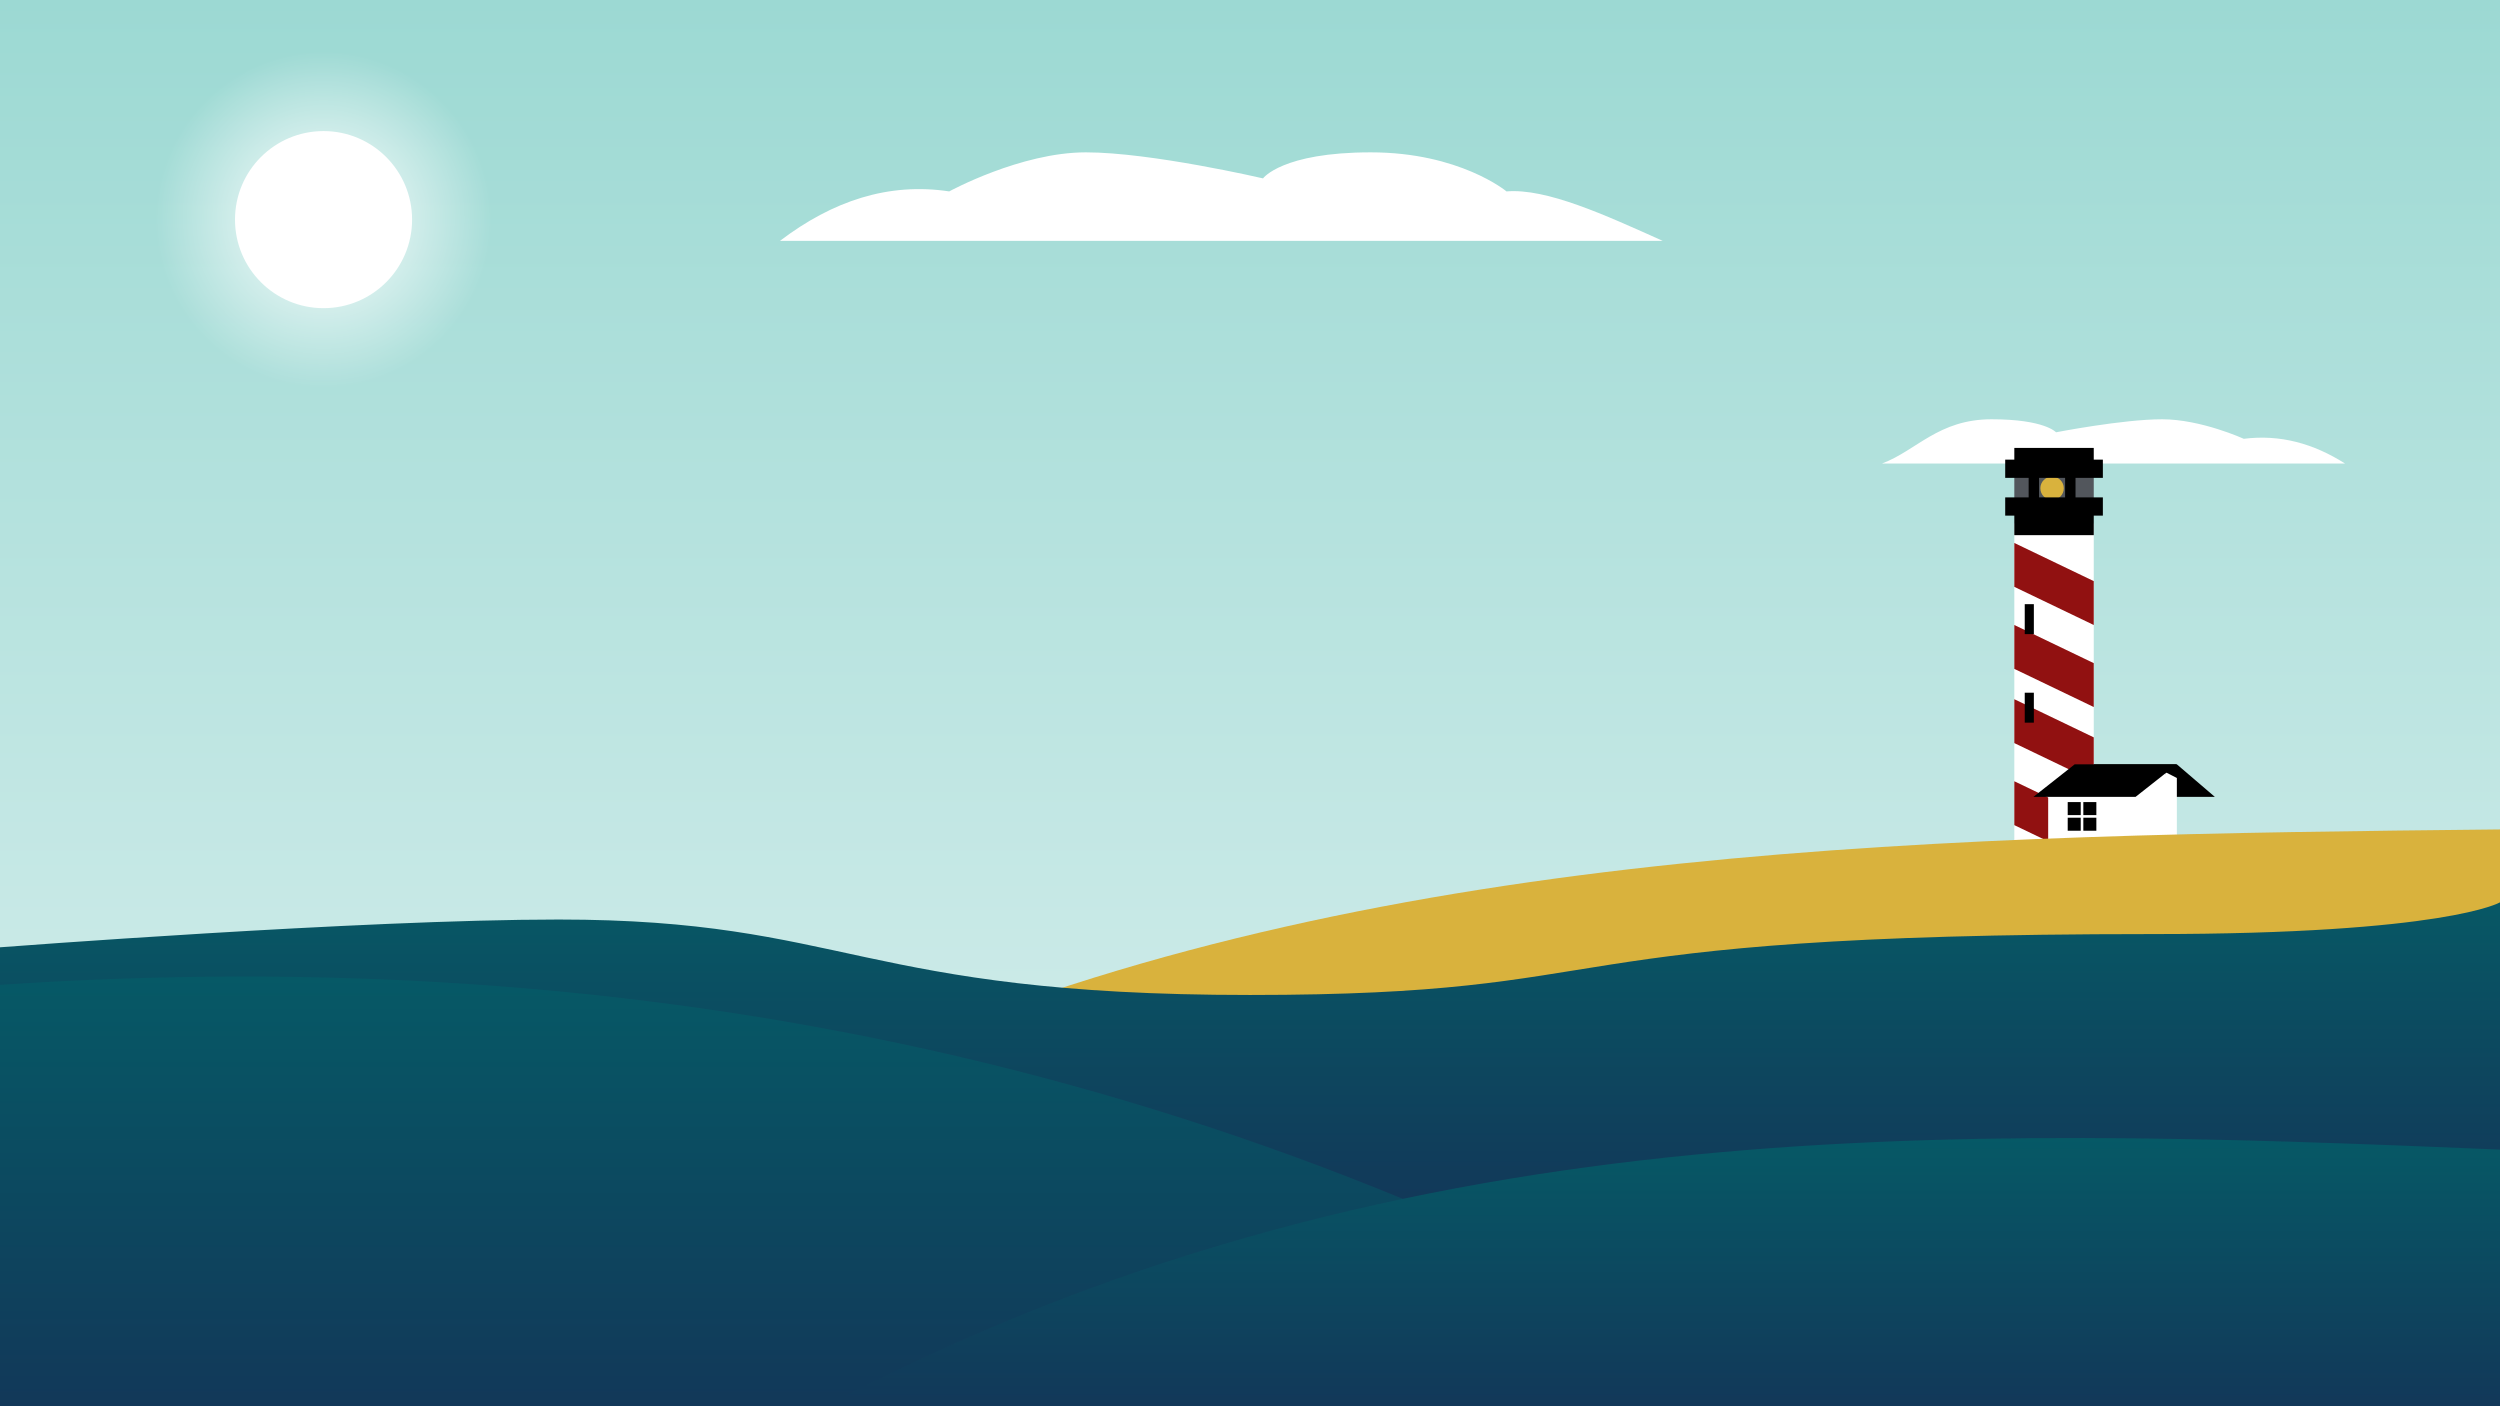 <?xml version="1.0" encoding="UTF-8"?>
<svg id="Layer_1" xmlns="http://www.w3.org/2000/svg" xmlns:xlink="http://www.w3.org/1999/xlink" version="1.1" viewBox="0 0 1920 1080">
  <rect x="0" y="0" width="1920" height="1080" fill="#808080" stroke="none"/>
  <!-- Generator: Adobe Illustrator 29.2.1, SVG Export Plug-In . SVG Version: 2.1.0 Build 116)  -->
  <defs>
    <style>
      .st0 {
        fill: #d9b23d;
      }

      .st1 {
        fill: url(#linear-gradient2);
      }

      .st2 {
        fill: url(#linear-gradient1);
      }

      .st3 {
        fill: url(#linear-gradient3);
      }

      .st4 {
        fill: #52565c;
      }

      .st5 {
        fill: url(#radial-gradient);
      }

      .st6 {
        fill: url(#linear-gradient);
      }

      .st7 {
        fill: #911111;
      }

      .st8 {
        fill: #fff;
      }
    </style>
    <linearGradient id="linear-gradient" x1="960" y1="0" x2="960" y2="1082" gradientUnits="userSpaceOnUse">
      <stop offset="0" stop-color="#9cd9d3"/>
      <stop offset="1" stop-color="#def1f0"/>
    </linearGradient>
    <linearGradient id="linear-gradient1" x1="960" y1="693" x2="960" y2="924" gradientUnits="userSpaceOnUse">
      <stop offset="0" stop-color="#075865"/>
      <stop offset="1" stop-color="#123859"/>
    </linearGradient>
    <linearGradient id="linear-gradient2" x1="698" y1="750" x2="698" y2="1082" gradientUnits="userSpaceOnUse">
      <stop offset="0" stop-color="#065966"/>
      <stop offset="1" stop-color="#123859"/>
    </linearGradient>
    <linearGradient id="linear-gradient3" x1="1277" y1="874" x2="1277" y2="1080" xlink:href="#linear-gradient2"/>
    <radialGradient id="radial-gradient" cx="248.482" cy="168.669" fx="248.482" fy="168.669" r="154.339" gradientUnits="userSpaceOnUse">
      <stop offset="0" stop-color="#fff"/>
      <stop offset=".838" stop-color="#fff" stop-opacity="0"/>
    </radialGradient>
  </defs>
  <rect class="st6" width="1920" height="1082"/>
  <path class="st8" d="M1277,185h-678c40.383-30.743,83.448-45.053,130-38,0,0,54.851-30,104.925-30s136.075,20,136.075,20c0,0,14.45-20,82.725-20s104.275,30,104.275,30c30.74-2.55,75.562,18.041,120,38Z"/>
  <path class="st8" d="M1445.353,356h355.647c-24.161-15.371-49.927-22.527-77.779-19,0,0-32.817-15-62.777-15-29.96,0-81.413,10-81.413,10,0,0-8.645-10-49.494-10-40.849,0-57.597,24.021-84.184,34Z"/>
  <g>
    <polygon points="1628.766 612 1701 612 1671.814 587 1599.58 587 1628.766 612"/>
    <rect class="st8" x="1547" y="402" width="61" height="264"/>
    <polygon class="st7" points="1608 600 1547 570.698 1547 537 1608 566.302 1608 600"/>
    <polygon class="st7" points="1608 663 1547 633.698 1547 600 1608 629.302 1608 663"/>
    <polygon class="st8" points="1663.068 650 1573 650 1573 612.213 1600.442 593 1663.068 593 1663.068 650"/>
    <polygon class="st8" points="1663.068 593 1671.824 597.497 1671.824 651.155 1653.583 656.978 1663.068 593"/>
    <polygon points="1640.118 612 1561.648 612 1593.353 587 1671.824 587 1640.118 612"/>
    <polygon class="st7" points="1608 480 1547 450.698 1547 417 1608 446.302 1608 480"/>
    <polygon class="st7" points="1608 543 1547 513.698 1547 480 1608 509.302 1608 543"/>
    <rect x="1555" y="464" width="7" height="23"/>
    <rect x="1555" y="532" width="7" height="23"/>
    <rect x="1547" y="389" width="61" height="22"/>
    <rect x="1547" y="344" width="61" height="12"/>
    <rect class="st4" x="1547" y="364" width="61" height="22"/>
    <circle class="st0" cx="1576" cy="375" r="9"/>
    <rect x="1540" y="382" width="75" height="14"/>
    <rect x="1540" y="353" width="75" height="14"/>
    <rect x="1558" y="356" width="8" height="30"/>
    <rect x="1586" y="356" width="8" height="30"/>
    <rect x="1588" y="616" width="22" height="22"/>
    <rect class="st8" x="1598" y="613" width="2" height="28"/>
    <rect class="st8" x="1598" y="613" width="2" height="28" transform="translate(2226 -972) rotate(90)"/>
  </g>
  <path class="st0" d="M1920,802H698c373.376-154.193,797.346-160.595,1222-165v165Z"/>
  <g>
    <path class="st2" d="M1920,924H0v-196.477s277.773-21.323,429-21.323c221,0,231,57.942,531,57.942s208-46.773,692.888-46.773c226.112,0,267.112-24.369,267.112-24.369v231Z"/>
    <path class="st1" d="M1396,1082H0v-325.64c483.374-32.381,951.25,56.299,1396,325.64Z"/>
    <path class="st3" d="M1920,882.883v197.117H634c433.532-228.737,859.826-214.911,1286-197.117Z"/>
  </g>
  <circle class="st5" cx="248.482" cy="168.669" r="154.339"/>
  <circle class="st8" cx="248.482" cy="168.669" r="68"/>
</svg>